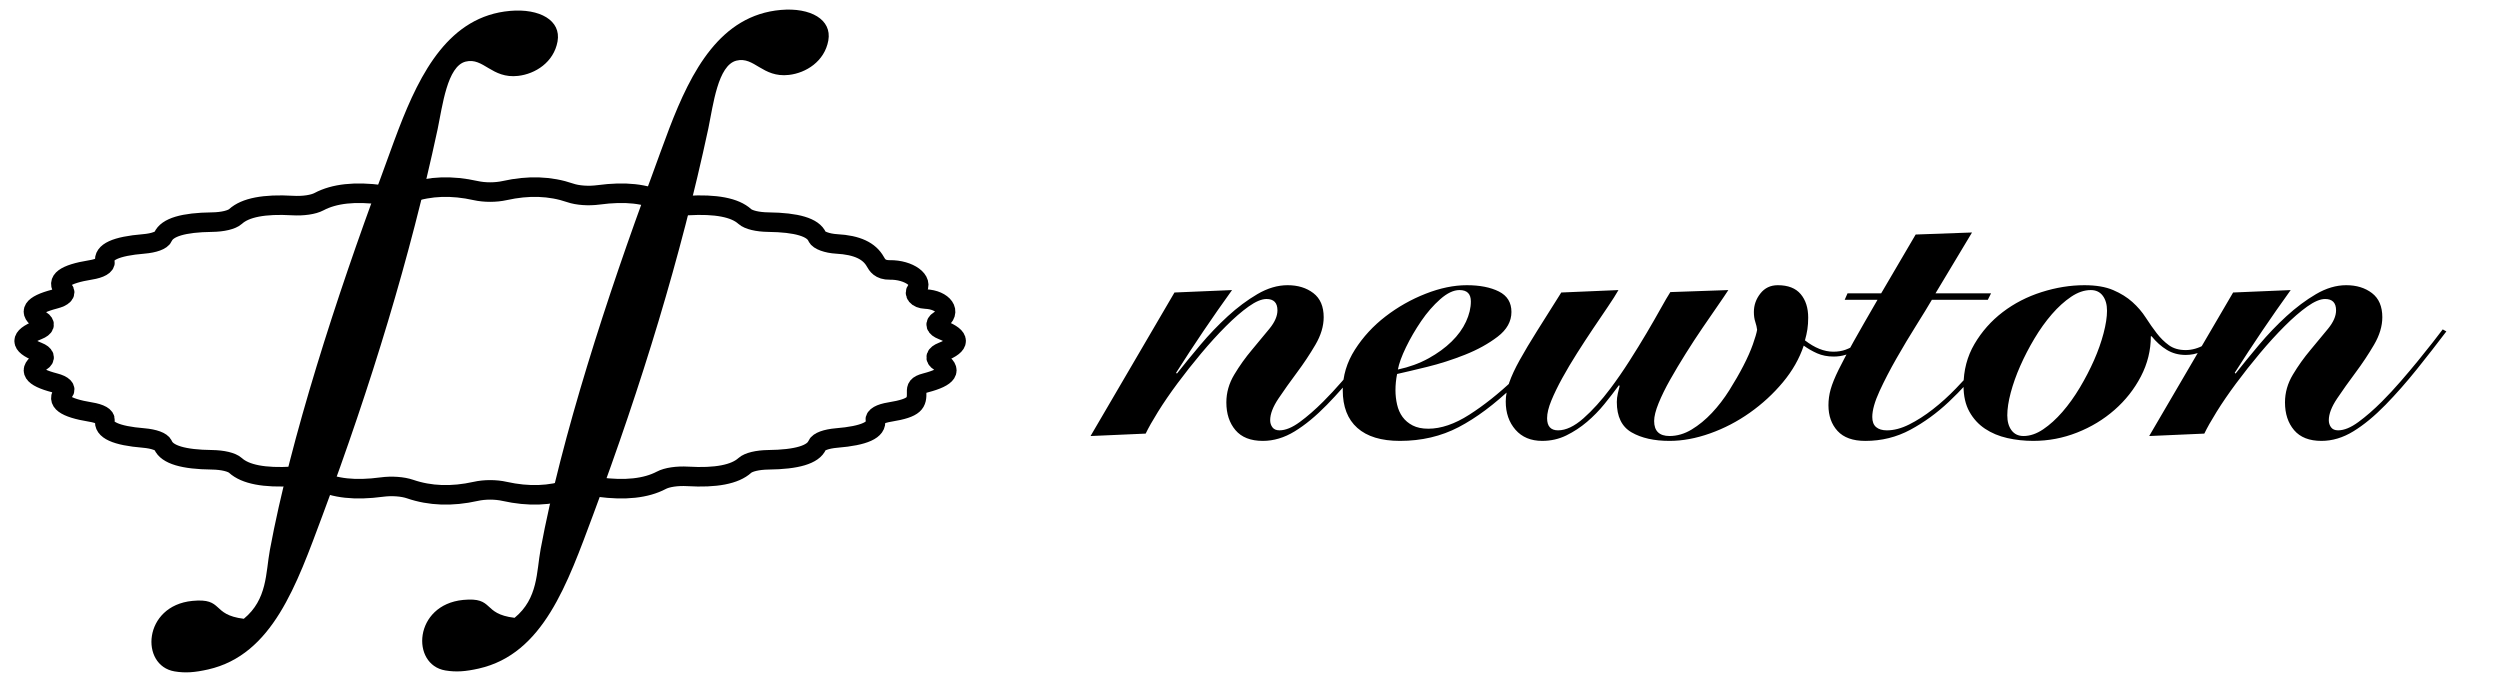 <?xml version="1.0" encoding="utf-8"?>
<!-- Generator: Adobe Illustrator 16.0.0, SVG Export Plug-In . SVG Version: 6.00 Build 0)  -->
<!DOCTYPE svg PUBLIC "-//W3C//DTD SVG 1.1//EN" "http://www.w3.org/Graphics/SVG/1.1/DTD/svg11.dtd">
<svg version="1.1" id="图层_1" xmlns="http://www.w3.org/2000/svg" xmlns:xlink="http://www.w3.org/1999/xlink" x="0px" y="0px"
	 width="512px" height="138px" viewBox="0 0 512 138" enable-background="new 0 0 512 138" xml:space="preserve">
<title>Group 4 Copy</title>
<desc>Created with Sketch.</desc>
<g id="Page-1_1_">
	<g id="牛顿技术详情" transform="translate(-272, -34)" fill="#000000">
		<g id="logo" transform="translate(272, 34)">
			<path id="newton" d="M223.344,89.299l17.189-29.395l11.791-0.498c-3.986,5.536-7.805,11.182-11.459,16.939l0.166,0.166
				c1.439-1.826,3.045-3.793,4.816-5.896c1.771-2.103,3.64-4.055,5.604-5.854c1.965-1.799,3.986-3.308,6.063-4.526
				c2.075-1.218,4.139-1.827,6.187-1.827c2.104,0,3.86,0.54,5.272,1.619c1.411,1.08,2.117,2.727,2.117,4.941
				c0,1.827-0.566,3.709-1.701,5.646c-1.136,1.938-2.396,3.834-3.779,5.688c-1.383,1.854-2.644,3.627-3.777,5.314
				s-1.702,3.169-1.702,4.441c0,0.555,0.152,1.039,0.456,1.453c0.305,0.415,0.789,0.623,1.453,0.623
				c1.219,0,2.604-0.566,4.152-1.703c1.551-1.135,3.154-2.531,4.815-4.192c1.273-1.272,2.548-2.644,3.819-4.109
				c1.273-1.467,2.464-2.879,3.57-4.235c1.106-1.355,2.104-2.602,2.988-3.735c0.887-1.135,1.578-2.035,2.076-2.699l0.748,0.415
				c-1.883,2.492-3.889,5.064-6.021,7.723c-2.131,2.656-4.275,5.094-6.436,7.308c-2.27,2.325-4.47,4.138-6.602,5.438
				c-2.131,1.302-4.305,1.951-6.52,1.951c-2.491,0-4.359-0.731-5.604-2.2c-1.246-1.467-1.869-3.361-1.869-5.688
				c0-1.992,0.54-3.889,1.62-5.688c1.079-1.799,2.283-3.487,3.612-5.063c1.329-1.578,2.533-3.031,3.613-4.36
				c1.079-1.328,1.619-2.574,1.619-3.736c0-1.55-0.748-2.325-2.242-2.325c-0.996,0-2.215,0.512-3.654,1.536s-2.99,2.367-4.65,4.027
				c-1.66,1.66-3.349,3.515-5.065,5.563c-1.716,2.049-3.335,4.097-4.858,6.145c-1.522,2.049-2.851,3.986-3.986,5.813
				c-1.135,1.828-1.979,3.322-2.533,4.484L223.344,89.299z M319.501,67.958c-1.272,1.827-2.698,3.667-4.276,5.522
				c-1.576,1.854-3.361,3.75-5.354,5.688c-3.82,3.654-7.529,6.422-11.127,8.305c-3.599,1.883-7.611,2.822-12.041,2.822
				c-3.819,0-6.726-0.885-8.72-2.656c-1.991-1.771-2.988-4.346-2.988-7.723c0-2.934,0.831-5.702,2.49-8.305
				c1.662-2.602,3.75-4.871,6.271-6.809c2.519-1.938,5.259-3.488,8.222-4.65c2.961-1.163,5.771-1.744,8.428-1.744
				c2.656,0,4.844,0.429,6.561,1.287c1.716,0.858,2.574,2.256,2.574,4.193s-0.941,3.626-2.823,5.065
				c-1.883,1.438-4.109,2.671-6.685,3.694c-2.574,1.023-5.162,1.854-7.764,2.49c-2.604,0.637-4.65,1.121-6.146,1.453
				c-0.111,0.555-0.194,1.107-0.25,1.661s-0.083,1.106-0.083,1.661c0,0.996,0.109,1.979,0.333,2.947
				c0.221,0.969,0.594,1.813,1.12,2.533c0.525,0.719,1.218,1.301,2.076,1.744c0.857,0.441,1.924,0.663,3.195,0.663
				c2.604,0,5.398-0.954,8.389-2.864c2.989-1.91,6.006-4.305,9.051-7.184c1.938-1.882,3.64-3.709,5.105-5.48
				c1.467-1.771,2.699-3.376,3.695-4.815L319.501,67.958z M301.233,61.73c0-1.55-0.775-2.325-2.325-2.325
				c-1.218,0-2.533,0.623-3.944,1.868s-2.712,2.74-3.903,4.484c-1.188,1.744-2.228,3.529-3.113,5.354
				c-0.885,1.828-1.438,3.351-1.659,4.568c2.323-0.498,4.414-1.26,6.269-2.283c1.855-1.024,3.434-2.174,4.733-3.446
				c1.301-1.273,2.283-2.629,2.947-4.068S301.233,63.06,301.233,61.73z M353.962,59.406c-0.498,0.775-1.218,1.84-2.159,3.197
				c-0.94,1.357-1.979,2.865-3.113,4.525c-1.136,1.661-2.283,3.419-3.445,5.272c-1.163,1.854-2.229,3.641-3.197,5.355
				s-1.758,3.321-2.366,4.816c-0.608,1.494-0.914,2.712-0.914,3.652c0,2.049,1.053,3.072,3.155,3.072
				c1.551,0,3.06-0.443,4.526-1.328c1.467-0.887,2.851-2.021,4.15-3.404c1.302-1.385,2.491-2.935,3.57-4.649
				c1.08-1.717,2.035-3.377,2.865-4.981c0.83-1.605,1.479-3.072,1.951-4.4c0.471-1.329,0.761-2.326,0.872-2.99
				c-0.057-0.499-0.181-1.038-0.374-1.62c-0.193-0.581-0.29-1.259-0.29-2.034c0-1.384,0.441-2.644,1.328-3.778
				c0.886-1.134,2.075-1.702,3.569-1.702c2.104,0,3.668,0.609,4.692,1.827c1.022,1.218,1.536,2.823,1.536,4.816
				c0,0.886-0.057,1.688-0.166,2.408c-0.111,0.719-0.277,1.467-0.499,2.242c1.993,1.55,3.931,2.325,5.813,2.325
				c0.941,0,1.786-0.139,2.533-0.416c0.747-0.275,1.426-0.622,2.034-1.037s1.147-0.872,1.619-1.37
				c0.471-0.498,0.898-0.969,1.287-1.412l0.497,0.747c-0.773,1.052-1.854,2.063-3.237,3.031s-2.935,1.453-4.65,1.453
				c-1.271,0-2.407-0.222-3.404-0.664c-0.995-0.443-1.908-0.969-2.739-1.578c-0.887,2.658-2.312,5.162-4.276,7.516
				s-4.221,4.428-6.768,6.229c-2.546,1.8-5.26,3.211-8.139,4.234c-2.878,1.023-5.646,1.535-8.304,1.535
				c-3.155,0-5.743-0.58-7.764-1.743c-2.021-1.163-3.03-3.237-3.03-6.228c0-0.555,0.068-1.135,0.207-1.744s0.263-1.135,0.374-1.578
				l-0.166-0.082c-0.886,1.217-1.869,2.49-2.948,3.818c-1.079,1.33-2.27,2.547-3.569,3.654c-1.301,1.106-2.714,2.034-4.235,2.78
				c-1.522,0.748-3.169,1.121-4.94,1.121c-2.324,0-4.151-0.761-5.479-2.283c-1.328-1.521-1.993-3.444-1.993-5.771
				c0-1.217,0.235-2.504,0.706-3.86s1.189-2.907,2.159-4.649c0.969-1.744,2.159-3.736,3.569-5.979l4.94-7.847l11.709-0.498
				c-0.499,0.886-1.218,2.021-2.159,3.404c-0.94,1.384-1.951,2.879-3.031,4.484c-1.078,1.605-2.173,3.28-3.278,5.024
				c-1.107,1.742-2.118,3.445-3.031,5.105c-0.913,1.661-1.661,3.196-2.242,4.608c-0.581,1.411-0.872,2.614-0.872,3.612
				c0,1.66,0.748,2.49,2.242,2.49c1.605,0,3.336-0.816,5.19-2.449c1.854-1.634,3.693-3.668,5.521-6.104
				c1.329-1.771,2.63-3.654,3.902-5.646s2.45-3.902,3.528-5.729c1.08-1.827,2.034-3.487,2.865-4.982
				c0.83-1.495,1.494-2.63,1.992-3.405L353.962,59.406z M377.793,61.398l0.582-1.329h6.892l7.06-12.04l11.542-0.416l-7.475,12.456
				h11.376l-0.663,1.329h-11.46c-0.774,1.329-1.841,3.072-3.196,5.231c-1.356,2.159-2.698,4.401-4.027,6.727
				c-1.328,2.326-2.491,4.566-3.487,6.727c-0.995,2.158-1.494,3.93-1.494,5.314c0,0.94,0.264,1.633,0.789,2.076
				c0.525,0.441,1.26,0.663,2.199,0.663c1.439,0,2.962-0.401,4.567-1.204c1.604-0.803,3.225-1.841,4.856-3.113
				c1.635-1.273,3.212-2.698,4.733-4.276c1.522-1.577,2.962-3.142,4.318-4.69c1.354-1.551,2.588-3.004,3.693-4.359
				c1.107-1.356,1.993-2.45,2.657-3.28l0.665,0.333c-1.883,2.214-3.875,4.65-5.979,7.307c-2.104,2.657-4.374,5.135-6.811,7.433
				c-2.436,2.298-5.064,4.208-7.889,5.729c-2.823,1.521-5.896,2.282-9.217,2.282c-2.548,0-4.442-0.678-5.688-2.032
				c-1.245-1.357-1.868-3.115-1.868-5.273c0-1.107,0.152-2.201,0.457-3.28c0.306-1.079,0.844-2.407,1.619-3.985
				c0.774-1.578,1.799-3.502,3.072-5.771c1.272-2.269,2.906-5.121,4.898-8.553h-6.724V61.398z M456.181,67.958
				c-0.222,0.221-0.582,0.595-1.08,1.121c-0.497,0.526-1.12,1.051-1.867,1.578c-0.747,0.526-1.593,0.997-2.532,1.411
				c-0.941,0.416-1.966,0.623-3.072,0.623c-1.438,0-2.727-0.346-3.861-1.037c-1.135-0.692-2.173-1.62-3.113-2.782h-0.166
				c0,2.878-0.679,5.618-2.034,8.221c-1.356,2.603-3.155,4.886-5.397,6.851c-2.241,1.966-4.803,3.517-7.682,4.65
				c-2.878,1.135-5.867,1.701-8.968,1.701c-1.826,0-3.599-0.193-5.314-0.58c-1.716-0.389-3.237-1.025-4.565-1.91
				c-1.329-0.887-2.396-2.049-3.197-3.488c-0.802-1.438-1.204-3.211-1.204-5.313c0-3.153,0.747-6.006,2.242-8.553
				c1.494-2.546,3.418-4.719,5.771-6.518c2.354-1.799,5.012-3.169,7.973-4.11c2.962-0.941,5.882-1.412,8.761-1.412
				c2.381,0,4.346,0.332,5.896,0.997c1.551,0.664,2.865,1.481,3.944,2.45c1.079,0.969,1.993,2.034,2.74,3.197
				c0.747,1.163,1.495,2.228,2.242,3.197s1.577,1.785,2.49,2.45c0.913,0.664,2.063,0.996,3.446,0.996
				c1.272,0,2.588-0.374,3.943-1.121c1.355-0.748,2.672-1.841,3.943-3.28L456.181,67.958z M428.197,59.406
				c-1.329,0-2.672,0.457-4.027,1.37c-1.355,0.914-2.672,2.104-3.944,3.57c-1.272,1.467-2.464,3.128-3.57,4.982
				c-1.106,1.855-2.075,3.722-2.906,5.605c-0.83,1.883-1.48,3.709-1.951,5.479s-0.706,3.321-0.706,4.649
				c0,1.273,0.291,2.297,0.872,3.072s1.398,1.162,2.45,1.162c1.328,0,2.671-0.457,4.026-1.37s2.672-2.104,3.943-3.569
				c1.273-1.469,2.464-3.129,3.571-4.982c1.105-1.854,2.075-3.723,2.906-5.604c0.83-1.883,1.479-3.724,1.951-5.522
				c0.471-1.799,0.705-3.335,0.705-4.608s-0.291-2.297-0.871-3.072C430.065,59.793,429.249,59.406,428.197,59.406z M440.154,89.299
				l17.188-29.395l11.791-0.498c-3.984,5.536-7.806,11.182-11.459,16.939l0.166,0.166c1.439-1.826,3.045-3.793,4.816-5.896
				c1.771-2.103,3.64-4.055,5.604-5.854c1.966-1.799,3.986-3.308,6.063-4.526c2.075-1.218,4.138-1.827,6.186-1.827
				c2.104,0,3.861,0.54,5.273,1.619c1.411,1.08,2.117,2.727,2.117,4.941c0,1.827-0.567,3.709-1.702,5.646s-2.396,3.834-3.778,5.688
				c-1.383,1.854-2.644,3.627-3.778,5.314c-1.134,1.688-1.701,3.169-1.701,4.441c0,0.555,0.151,1.039,0.457,1.453
				c0.305,0.415,0.788,0.623,1.452,0.623c1.219,0,2.603-0.566,4.151-1.703c1.55-1.135,3.155-2.531,4.816-4.192
				c1.272-1.272,2.547-2.644,3.818-4.109c1.273-1.467,2.464-2.879,3.571-4.235c1.106-1.355,2.104-2.602,2.989-3.735
				c0.886-1.135,1.577-2.035,2.076-2.699l0.746,0.415c-1.883,2.492-3.889,5.064-6.021,7.723c-2.131,2.656-4.276,5.094-6.437,7.308
				c-2.27,2.325-4.47,4.138-6.602,5.438c-2.131,1.302-4.304,1.951-6.518,1.951c-2.491,0-4.36-0.731-5.605-2.2
				c-1.245-1.467-1.868-3.361-1.868-5.688c0-1.992,0.54-3.889,1.619-5.688c1.079-1.799,2.283-3.487,3.612-5.063
				c1.328-1.578,2.532-3.031,3.611-4.36c1.079-1.328,1.619-2.574,1.619-3.736c0-1.55-0.748-2.325-2.242-2.325
				c-0.996,0-2.215,0.512-3.652,1.536c-1.439,1.024-2.99,2.367-4.65,4.027c-1.661,1.661-3.35,3.515-5.064,5.563
				c-1.715,2.048-3.335,4.097-4.857,6.145c-1.521,2.049-2.852,3.986-3.986,5.813c-1.135,1.828-1.979,3.322-2.531,4.484
				L440.154,89.299z"/>
			<g id="Page-1" transform="translate(0.749, 0)">
				<path id="Stroke-1" fill="none" stroke="#000000" stroke-width="4" d="M191.609,74.021c2.771,1.729,1.837,3.191-2.801,4.394
					c-1.73,0.444-1.853,0.996-1.83,1.86c0.054,2.228-0.199,3.244-5.489,4.109c-1.975,0.314-3.115,0.965-2.97,1.691
					c0.421,1.953-2.228,3.162-7.931,3.629c-2.128,0.184-3.667,0.742-3.973,1.463c-0.812,1.936-4.157,2.939-10.028,3
					c-2.197,0.031-4.049,0.475-4.799,1.156c-2.013,1.828-5.91,2.587-11.689,2.242c-2.174-0.123-4.264,0.184-5.419,0.805
					c-3.123,1.645-7.402,2.111-12.845,1.385c-2.044-0.275-4.287-0.115-5.81,0.406c-4.08,1.4-8.55,1.561-13.426,0.475
					c-1.814-0.414-4.119-0.414-5.933,0c-4.876,1.086-9.354,0.926-13.434-0.475c-1.516-0.521-3.766-0.682-5.802-0.406
					c-5.45,0.729-9.729,0.26-12.845-1.385c-1.156-0.621-3.261-0.928-5.42-0.805c-5.787,0.345-9.683-0.414-11.688-2.242
					c-0.75-0.682-2.61-1.125-4.8-1.156c-5.879-0.061-9.216-1.064-10.035-3c-0.306-0.721-1.845-1.279-3.973-1.463
					c-5.703-0.467-8.344-1.676-7.93-3.629c0.153-0.727-0.987-1.377-2.962-1.691c-5.29-0.865-7.126-2.227-5.488-4.109
					c0.597-0.688-0.1-1.416-1.83-1.86c-4.639-1.201-5.581-2.664-2.802-4.394c1.026-0.637,0.781-1.395-0.62-1.944
					c-3.797-1.5-3.797-2.993,0-4.493c1.401-0.551,1.646-1.301,0.612-1.944c-2.778-1.722-1.829-3.192,2.81-4.394
					c1.73-0.444,2.426-1.164,1.83-1.86c-1.638-1.875,0.199-3.246,5.488-4.103c1.975-0.314,3.116-0.972,2.962-1.692
					c-0.414-1.952,2.228-3.169,7.93-3.636c2.128-0.176,3.667-0.743,3.965-1.455c0.827-1.937,4.164-2.939,10.043-3.008
					c2.189-0.023,4.049-0.475,4.8-1.148c2.005-1.837,5.902-2.587,11.688-2.25c2.159,0.13,4.264-0.176,5.42-0.796
					c3.115-1.653,7.395-2.12,12.845-1.393c2.036,0.275,4.287,0.123,5.802-0.406c4.08-1.401,8.558-1.554,13.434-0.467
					c1.814,0.406,4.11,0.406,5.933,0c4.868-1.087,9.346-0.934,13.426,0.467c1.523,0.528,3.766,0.681,5.81,0.406
					c5.45-0.727,9.722-0.26,12.845,1.393c1.156,0.62,3.246,0.926,5.419,0.796c5.779-0.337,9.676,0.413,11.689,2.25
					c0.75,0.673,2.603,1.125,4.799,1.148c5.871,0.069,9.216,1.072,10.028,3.008c0.306,0.712,2.059,1.347,3.973,1.455
					c4.233,0.229,6.706,1.447,7.931,3.636c0.375,0.659,0.957,1.73,2.962,1.692c3.889-0.061,7.119,2.228,5.496,4.103
					c-0.612,0.696,0.023,1.784,1.83,1.86c3.582,0.153,5.572,2.672,2.801,4.394c-1.025,0.643-0.788,1.393,0.62,1.944
					c3.789,1.5,3.797,2.993,0,4.493C190.821,72.627,190.583,73.385,191.609,74.021z"/>
				<path id="Fill-3" d="M105.37,15.541c3.491-0.398,7.287-2.763,8.068-7.058c0.766-4.302-3.651-6.782-9.714-6.254
					C91.301,3.309,85.376,14.76,80.883,26.441c-1.293,3.368-2.465,6.752-3.644,9.913c-9.025,24.281-18.501,53.522-22.719,76.294
					c-0.865,4.686-0.498,10.104-5.335,14.078c-6.729-0.812-4.049-4.295-10.525-3.666c-10.143,0.979-10.763,13.25-3.651,14.443
					c2.205,0.367,4.141,0.214,6.859-0.398c13.197-2.992,18.104-17.275,23.423-31.529c9.944-26.661,17.958-52.902,23.531-78.875
					c0.023-0.092,0.039-0.191,0.062-0.283c0.987-4.753,1.952-12.852,5.726-13.801C98.282,11.699,99.943,16.169,105.37,15.541"/>
				<g id="Group-7" transform="translate(14.049, 0.231)">
					<path id="Fill-5" d="M145.129,1.802c-12.424,1.08-18.349,12.531-22.842,24.22c-1.293,3.368-2.473,6.744-3.644,9.905
						c-9.033,24.281-18.501,53.521-22.719,76.295c-0.865,4.685-0.498,10.111-5.335,14.076c-6.729-0.803-4.049-4.293-10.525-3.666
						c-10.143,0.988-10.763,13.25-3.659,14.445c2.212,0.366,4.149,0.221,6.866-0.392c13.197-3.001,18.104-17.285,23.424-31.538
						c9.943-26.652,17.958-52.902,23.531-78.875c0.023-0.092,0.038-0.191,0.061-0.284c0.98-4.753,1.944-12.852,5.734-13.801
						c3.667-0.918,5.32,3.552,10.755,2.924c3.498-0.398,7.287-2.764,8.068-7.05C155.608,3.754,151.191,1.281,145.129,1.802"/>
				</g>
			</g>
		</g>
	</g>
</g>
</svg>
